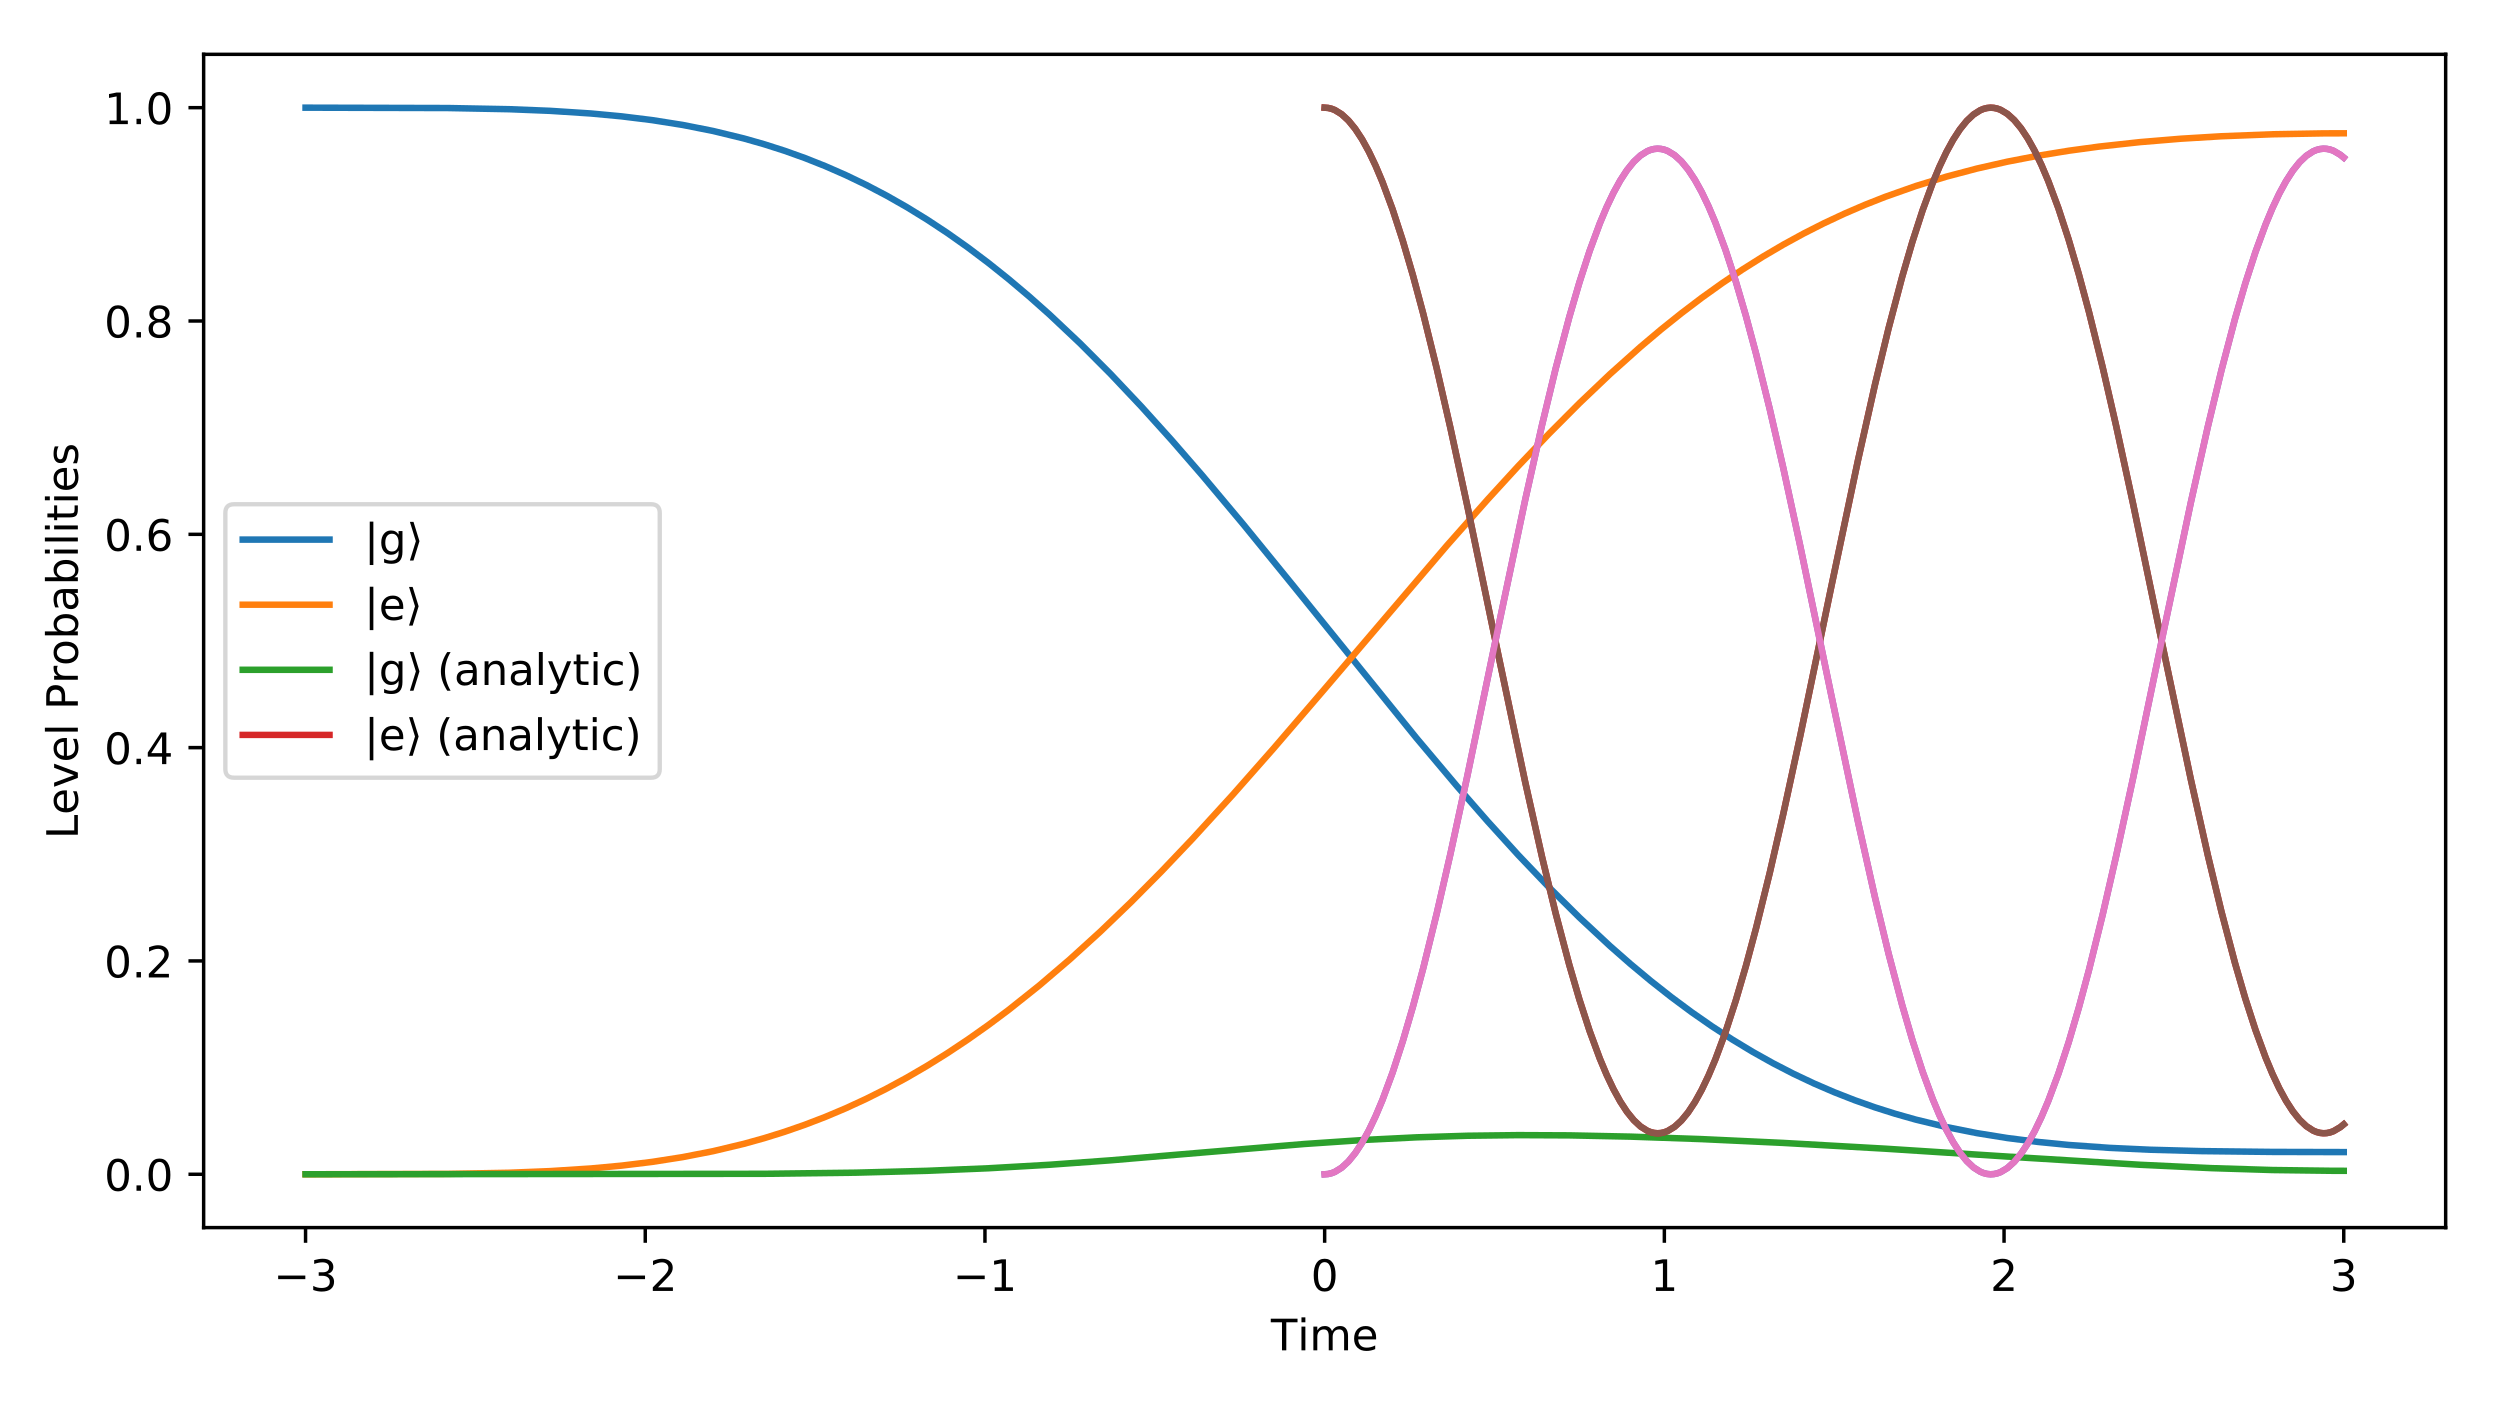 <?xml version="1.0" encoding="utf-8" standalone="no"?>
<!DOCTYPE svg PUBLIC "-//W3C//DTD SVG 1.1//EN"
  "http://www.w3.org/Graphics/SVG/1.1/DTD/svg11.dtd">
<!-- Created with matplotlib (http://matplotlib.org/) -->
<svg height="324pt" version="1.1" viewBox="0 0 576 324" width="576pt" xmlns="http://www.w3.org/2000/svg" xmlns:xlink="http://www.w3.org/1999/xlink">
 <defs>
  <style type="text/css">
*{stroke-linecap:butt;stroke-linejoin:round;}
  </style>
 </defs>
 <g id="figure_1">
  <g id="patch_1">
   <path d="M 0 324 
L 576 324 
L 576 0 
L 0 0 
z
" style="fill:#ffffff;"/>
  </g>
  <g id="axes_1">
   <g id="patch_2">
    <path d="M 46.92 282.84 
L 563.48 282.84 
L 563.48 12.52 
L 46.92 12.52 
z
" style="fill:#ffffff;"/>
   </g>
   <g id="matplotlib.axis_1">
    <g id="xtick_1">
     <g id="line2d_1">
      <defs>
       <path d="M 0 0 
L 0 3.5 
" id="m3a5b442417" style="stroke:#000000;stroke-width:0.8;"/>
      </defs>
      <g>
       <use style="stroke:#000000;stroke-width:0.8;" x="70.4" xlink:href="#m3a5b442417" y="282.84"/>
      </g>
     </g>
     <g id="text_1">
      <!-- −3 -->
      <defs>
       <path d="M 10.594 35.5 
L 73.188 35.5 
L 73.188 27.203 
L 10.594 27.203 
z
" id="DejaVuSans-2212"/>
       <path d="M 40.578 39.312 
Q 47.656 37.797 51.625 33 
Q 55.609 28.219 55.609 21.188 
Q 55.609 10.406 48.188 4.484 
Q 40.766 -1.422 27.094 -1.422 
Q 22.516 -1.422 17.656 -0.516 
Q 12.797 0.391 7.625 2.203 
L 7.625 11.719 
Q 11.719 9.328 16.594 8.109 
Q 21.484 6.891 26.812 6.891 
Q 36.078 6.891 40.938 10.547 
Q 45.797 14.203 45.797 21.188 
Q 45.797 27.641 41.281 31.266 
Q 36.766 34.906 28.719 34.906 
L 20.219 34.906 
L 20.219 43.016 
L 29.109 43.016 
Q 36.375 43.016 40.234 45.922 
Q 44.094 48.828 44.094 54.297 
Q 44.094 59.906 40.109 62.906 
Q 36.141 65.922 28.719 65.922 
Q 24.656 65.922 20.016 65.031 
Q 15.375 64.156 9.812 62.312 
L 9.812 71.094 
Q 15.438 72.656 20.344 73.438 
Q 25.25 74.219 29.594 74.219 
Q 40.828 74.219 47.359 69.109 
Q 53.906 64.016 53.906 55.328 
Q 53.906 49.266 50.438 45.094 
Q 46.969 40.922 40.578 39.312 
z
" id="DejaVuSans-33"/>
      </defs>
      <g transform="translate(63.029 297.438)scale(0.1 -0.1)">
       <use xlink:href="#DejaVuSans-2212"/>
       <use x="83.789" xlink:href="#DejaVuSans-33"/>
      </g>
     </g>
    </g>
    <g id="xtick_2">
     <g id="line2d_2">
      <g>
       <use style="stroke:#000000;stroke-width:0.8;" x="148.667" xlink:href="#m3a5b442417" y="282.84"/>
      </g>
     </g>
     <g id="text_2">
      <!-- −2 -->
      <defs>
       <path d="M 19.188 8.297 
L 53.609 8.297 
L 53.609 0 
L 7.328 0 
L 7.328 8.297 
Q 12.938 14.109 22.625 23.891 
Q 32.328 33.688 34.812 36.531 
Q 39.547 41.844 41.422 45.531 
Q 43.312 49.219 43.312 52.781 
Q 43.312 58.594 39.234 62.25 
Q 35.156 65.922 28.609 65.922 
Q 23.969 65.922 18.812 64.312 
Q 13.672 62.703 7.812 59.422 
L 7.812 69.391 
Q 13.766 71.781 18.938 73 
Q 24.125 74.219 28.422 74.219 
Q 39.75 74.219 46.484 68.547 
Q 53.219 62.891 53.219 53.422 
Q 53.219 48.922 51.531 44.891 
Q 49.859 40.875 45.406 35.406 
Q 44.188 33.984 37.641 27.219 
Q 31.109 20.453 19.188 8.297 
z
" id="DejaVuSans-32"/>
      </defs>
      <g transform="translate(141.296 297.438)scale(0.1 -0.1)">
       <use xlink:href="#DejaVuSans-2212"/>
       <use x="83.789" xlink:href="#DejaVuSans-32"/>
      </g>
     </g>
    </g>
    <g id="xtick_3">
     <g id="line2d_3">
      <g>
       <use style="stroke:#000000;stroke-width:0.8;" x="226.933" xlink:href="#m3a5b442417" y="282.84"/>
      </g>
     </g>
     <g id="text_3">
      <!-- −1 -->
      <defs>
       <path d="M 12.406 8.297 
L 28.516 8.297 
L 28.516 63.922 
L 10.984 60.406 
L 10.984 69.391 
L 28.422 72.906 
L 38.281 72.906 
L 38.281 8.297 
L 54.391 8.297 
L 54.391 0 
L 12.406 0 
z
" id="DejaVuSans-31"/>
      </defs>
      <g transform="translate(219.562 297.438)scale(0.1 -0.1)">
       <use xlink:href="#DejaVuSans-2212"/>
       <use x="83.789" xlink:href="#DejaVuSans-31"/>
      </g>
     </g>
    </g>
    <g id="xtick_4">
     <g id="line2d_4">
      <g>
       <use style="stroke:#000000;stroke-width:0.8;" x="305.2" xlink:href="#m3a5b442417" y="282.84"/>
      </g>
     </g>
     <g id="text_4">
      <!-- 0 -->
      <defs>
       <path d="M 31.781 66.406 
Q 24.172 66.406 20.328 58.906 
Q 16.5 51.422 16.5 36.375 
Q 16.5 21.391 20.328 13.891 
Q 24.172 6.391 31.781 6.391 
Q 39.453 6.391 43.281 13.891 
Q 47.125 21.391 47.125 36.375 
Q 47.125 51.422 43.281 58.906 
Q 39.453 66.406 31.781 66.406 
z
M 31.781 74.219 
Q 44.047 74.219 50.516 64.516 
Q 56.984 54.828 56.984 36.375 
Q 56.984 17.969 50.516 8.266 
Q 44.047 -1.422 31.781 -1.422 
Q 19.531 -1.422 13.062 8.266 
Q 6.594 17.969 6.594 36.375 
Q 6.594 54.828 13.062 64.516 
Q 19.531 74.219 31.781 74.219 
z
" id="DejaVuSans-30"/>
      </defs>
      <g transform="translate(302.019 297.438)scale(0.1 -0.1)">
       <use xlink:href="#DejaVuSans-30"/>
      </g>
     </g>
    </g>
    <g id="xtick_5">
     <g id="line2d_5">
      <g>
       <use style="stroke:#000000;stroke-width:0.8;" x="383.467" xlink:href="#m3a5b442417" y="282.84"/>
      </g>
     </g>
     <g id="text_5">
      <!-- 1 -->
      <g transform="translate(380.285 297.438)scale(0.1 -0.1)">
       <use xlink:href="#DejaVuSans-31"/>
      </g>
     </g>
    </g>
    <g id="xtick_6">
     <g id="line2d_6">
      <g>
       <use style="stroke:#000000;stroke-width:0.8;" x="461.733" xlink:href="#m3a5b442417" y="282.84"/>
      </g>
     </g>
     <g id="text_6">
      <!-- 2 -->
      <g transform="translate(458.552 297.438)scale(0.1 -0.1)">
       <use xlink:href="#DejaVuSans-32"/>
      </g>
     </g>
    </g>
    <g id="xtick_7">
     <g id="line2d_7">
      <g>
       <use style="stroke:#000000;stroke-width:0.8;" x="540" xlink:href="#m3a5b442417" y="282.84"/>
      </g>
     </g>
     <g id="text_7">
      <!-- 3 -->
      <g transform="translate(536.819 297.438)scale(0.1 -0.1)">
       <use xlink:href="#DejaVuSans-33"/>
      </g>
     </g>
    </g>
    <g id="text_8">
     <!-- Time -->
     <defs>
      <path d="M -0.297 72.906 
L 61.375 72.906 
L 61.375 64.594 
L 35.5 64.594 
L 35.5 0 
L 25.594 0 
L 25.594 64.594 
L -0.297 64.594 
z
" id="DejaVuSans-54"/>
      <path d="M 9.422 54.688 
L 18.406 54.688 
L 18.406 0 
L 9.422 0 
z
M 9.422 75.984 
L 18.406 75.984 
L 18.406 64.594 
L 9.422 64.594 
z
" id="DejaVuSans-69"/>
      <path d="M 52 44.188 
Q 55.375 50.25 60.062 53.125 
Q 64.75 56 71.094 56 
Q 79.641 56 84.281 50.016 
Q 88.922 44.047 88.922 33.016 
L 88.922 0 
L 79.891 0 
L 79.891 32.719 
Q 79.891 40.578 77.094 44.375 
Q 74.312 48.188 68.609 48.188 
Q 61.625 48.188 57.562 43.547 
Q 53.516 38.922 53.516 30.906 
L 53.516 0 
L 44.484 0 
L 44.484 32.719 
Q 44.484 40.625 41.703 44.406 
Q 38.922 48.188 33.109 48.188 
Q 26.219 48.188 22.156 43.531 
Q 18.109 38.875 18.109 30.906 
L 18.109 0 
L 9.078 0 
L 9.078 54.688 
L 18.109 54.688 
L 18.109 46.188 
Q 21.188 51.219 25.484 53.609 
Q 29.781 56 35.688 56 
Q 41.656 56 45.828 52.969 
Q 50 49.953 52 44.188 
z
" id="DejaVuSans-6d"/>
      <path d="M 56.203 29.594 
L 56.203 25.203 
L 14.891 25.203 
Q 15.484 15.922 20.484 11.062 
Q 25.484 6.203 34.422 6.203 
Q 39.594 6.203 44.453 7.469 
Q 49.312 8.734 54.109 11.281 
L 54.109 2.781 
Q 49.266 0.734 44.188 -0.344 
Q 39.109 -1.422 33.891 -1.422 
Q 20.797 -1.422 13.156 6.188 
Q 5.516 13.812 5.516 26.812 
Q 5.516 40.234 12.766 48.109 
Q 20.016 56 32.328 56 
Q 43.359 56 49.781 48.891 
Q 56.203 41.797 56.203 29.594 
z
M 47.219 32.234 
Q 47.125 39.594 43.094 43.984 
Q 39.062 48.391 32.422 48.391 
Q 24.906 48.391 20.391 44.141 
Q 15.875 39.891 15.188 32.172 
z
" id="DejaVuSans-65"/>
     </defs>
     <g transform="translate(292.812 311.117)scale(0.1 -0.1)">
      <use xlink:href="#DejaVuSans-54"/>
      <use x="61.037" xlink:href="#DejaVuSans-69"/>
      <use x="88.82" xlink:href="#DejaVuSans-6d"/>
      <use x="186.232" xlink:href="#DejaVuSans-65"/>
     </g>
    </g>
   </g>
   <g id="matplotlib.axis_2">
    <g id="ytick_1">
     <g id="line2d_8">
      <defs>
       <path d="M 0 0 
L -3.5 0 
" id="m31ebe517b1" style="stroke:#000000;stroke-width:0.8;"/>
      </defs>
      <g>
       <use style="stroke:#000000;stroke-width:0.8;" x="46.92" xlink:href="#m31ebe517b1" y="270.553"/>
      </g>
     </g>
     <g id="text_9">
      <!-- 0.0 -->
      <defs>
       <path d="M 10.688 12.406 
L 21 12.406 
L 21 0 
L 10.688 0 
z
" id="DejaVuSans-2e"/>
      </defs>
      <g transform="translate(24.017 274.352)scale(0.1 -0.1)">
       <use xlink:href="#DejaVuSans-30"/>
       <use x="63.623" xlink:href="#DejaVuSans-2e"/>
       <use x="95.41" xlink:href="#DejaVuSans-30"/>
      </g>
     </g>
    </g>
    <g id="ytick_2">
     <g id="line2d_9">
      <g>
       <use style="stroke:#000000;stroke-width:0.8;" x="46.92" xlink:href="#m31ebe517b1" y="221.404"/>
      </g>
     </g>
     <g id="text_10">
      <!-- 0.2 -->
      <g transform="translate(24.017 225.203)scale(0.1 -0.1)">
       <use xlink:href="#DejaVuSans-30"/>
       <use x="63.623" xlink:href="#DejaVuSans-2e"/>
       <use x="95.41" xlink:href="#DejaVuSans-32"/>
      </g>
     </g>
    </g>
    <g id="ytick_3">
     <g id="line2d_10">
      <g>
       <use style="stroke:#000000;stroke-width:0.8;" x="46.92" xlink:href="#m31ebe517b1" y="172.255"/>
      </g>
     </g>
     <g id="text_11">
      <!-- 0.4 -->
      <defs>
       <path d="M 37.797 64.312 
L 12.891 25.391 
L 37.797 25.391 
z
M 35.203 72.906 
L 47.609 72.906 
L 47.609 25.391 
L 58.016 25.391 
L 58.016 17.188 
L 47.609 17.188 
L 47.609 0 
L 37.797 0 
L 37.797 17.188 
L 4.891 17.188 
L 4.891 26.703 
z
" id="DejaVuSans-34"/>
      </defs>
      <g transform="translate(24.017 176.054)scale(0.1 -0.1)">
       <use xlink:href="#DejaVuSans-30"/>
       <use x="63.623" xlink:href="#DejaVuSans-2e"/>
       <use x="95.41" xlink:href="#DejaVuSans-34"/>
      </g>
     </g>
    </g>
    <g id="ytick_4">
     <g id="line2d_11">
      <g>
       <use style="stroke:#000000;stroke-width:0.8;" x="46.92" xlink:href="#m31ebe517b1" y="123.105"/>
      </g>
     </g>
     <g id="text_12">
      <!-- 0.6 -->
      <defs>
       <path d="M 33.016 40.375 
Q 26.375 40.375 22.484 35.828 
Q 18.609 31.297 18.609 23.391 
Q 18.609 15.531 22.484 10.953 
Q 26.375 6.391 33.016 6.391 
Q 39.656 6.391 43.531 10.953 
Q 47.406 15.531 47.406 23.391 
Q 47.406 31.297 43.531 35.828 
Q 39.656 40.375 33.016 40.375 
z
M 52.594 71.297 
L 52.594 62.312 
Q 48.875 64.062 45.094 64.984 
Q 41.312 65.922 37.594 65.922 
Q 27.828 65.922 22.672 59.328 
Q 17.531 52.734 16.797 39.406 
Q 19.672 43.656 24.016 45.922 
Q 28.375 48.188 33.594 48.188 
Q 44.578 48.188 50.953 41.516 
Q 57.328 34.859 57.328 23.391 
Q 57.328 12.156 50.688 5.359 
Q 44.047 -1.422 33.016 -1.422 
Q 20.359 -1.422 13.672 8.266 
Q 6.984 17.969 6.984 36.375 
Q 6.984 53.656 15.188 63.938 
Q 23.391 74.219 37.203 74.219 
Q 40.922 74.219 44.703 73.484 
Q 48.484 72.75 52.594 71.297 
z
" id="DejaVuSans-36"/>
      </defs>
      <g transform="translate(24.017 126.905)scale(0.1 -0.1)">
       <use xlink:href="#DejaVuSans-30"/>
       <use x="63.623" xlink:href="#DejaVuSans-2e"/>
       <use x="95.41" xlink:href="#DejaVuSans-36"/>
      </g>
     </g>
    </g>
    <g id="ytick_5">
     <g id="line2d_12">
      <g>
       <use style="stroke:#000000;stroke-width:0.8;" x="46.92" xlink:href="#m31ebe517b1" y="73.956"/>
      </g>
     </g>
     <g id="text_13">
      <!-- 0.8 -->
      <defs>
       <path d="M 31.781 34.625 
Q 24.75 34.625 20.719 30.859 
Q 16.703 27.094 16.703 20.516 
Q 16.703 13.922 20.719 10.156 
Q 24.75 6.391 31.781 6.391 
Q 38.812 6.391 42.859 10.172 
Q 46.922 13.969 46.922 20.516 
Q 46.922 27.094 42.891 30.859 
Q 38.875 34.625 31.781 34.625 
z
M 21.922 38.812 
Q 15.578 40.375 12.031 44.719 
Q 8.5 49.078 8.5 55.328 
Q 8.5 64.062 14.719 69.141 
Q 20.953 74.219 31.781 74.219 
Q 42.672 74.219 48.875 69.141 
Q 55.078 64.062 55.078 55.328 
Q 55.078 49.078 51.531 44.719 
Q 48 40.375 41.703 38.812 
Q 48.828 37.156 52.797 32.312 
Q 56.781 27.484 56.781 20.516 
Q 56.781 9.906 50.312 4.234 
Q 43.844 -1.422 31.781 -1.422 
Q 19.734 -1.422 13.25 4.234 
Q 6.781 9.906 6.781 20.516 
Q 6.781 27.484 10.781 32.312 
Q 14.797 37.156 21.922 38.812 
z
M 18.312 54.391 
Q 18.312 48.734 21.844 45.562 
Q 25.391 42.391 31.781 42.391 
Q 38.141 42.391 41.719 45.562 
Q 45.312 48.734 45.312 54.391 
Q 45.312 60.062 41.719 63.234 
Q 38.141 66.406 31.781 66.406 
Q 25.391 66.406 21.844 63.234 
Q 18.312 60.062 18.312 54.391 
z
" id="DejaVuSans-38"/>
      </defs>
      <g transform="translate(24.017 77.756)scale(0.1 -0.1)">
       <use xlink:href="#DejaVuSans-30"/>
       <use x="63.623" xlink:href="#DejaVuSans-2e"/>
       <use x="95.41" xlink:href="#DejaVuSans-38"/>
      </g>
     </g>
    </g>
    <g id="ytick_6">
     <g id="line2d_13">
      <g>
       <use style="stroke:#000000;stroke-width:0.8;" x="46.92" xlink:href="#m31ebe517b1" y="24.807"/>
      </g>
     </g>
     <g id="text_14">
      <!-- 1.0 -->
      <g transform="translate(24.017 28.606)scale(0.1 -0.1)">
       <use xlink:href="#DejaVuSans-31"/>
       <use x="63.623" xlink:href="#DejaVuSans-2e"/>
       <use x="95.41" xlink:href="#DejaVuSans-30"/>
      </g>
     </g>
    </g>
    <g id="text_15">
     <!-- Level Probabilities -->
     <defs>
      <path d="M 9.812 72.906 
L 19.672 72.906 
L 19.672 8.297 
L 55.172 8.297 
L 55.172 0 
L 9.812 0 
z
" id="DejaVuSans-4c"/>
      <path d="M 2.984 54.688 
L 12.5 54.688 
L 29.594 8.797 
L 46.688 54.688 
L 56.203 54.688 
L 35.688 0 
L 23.484 0 
z
" id="DejaVuSans-76"/>
      <path d="M 9.422 75.984 
L 18.406 75.984 
L 18.406 0 
L 9.422 0 
z
" id="DejaVuSans-6c"/>
      <path id="DejaVuSans-20"/>
      <path d="M 19.672 64.797 
L 19.672 37.406 
L 32.078 37.406 
Q 38.969 37.406 42.719 40.969 
Q 46.484 44.531 46.484 51.125 
Q 46.484 57.672 42.719 61.234 
Q 38.969 64.797 32.078 64.797 
z
M 9.812 72.906 
L 32.078 72.906 
Q 44.344 72.906 50.609 67.359 
Q 56.891 61.812 56.891 51.125 
Q 56.891 40.328 50.609 34.812 
Q 44.344 29.297 32.078 29.297 
L 19.672 29.297 
L 19.672 0 
L 9.812 0 
z
" id="DejaVuSans-50"/>
      <path d="M 41.109 46.297 
Q 39.594 47.172 37.812 47.578 
Q 36.031 48 33.891 48 
Q 26.266 48 22.188 43.047 
Q 18.109 38.094 18.109 28.812 
L 18.109 0 
L 9.078 0 
L 9.078 54.688 
L 18.109 54.688 
L 18.109 46.188 
Q 20.953 51.172 25.484 53.578 
Q 30.031 56 36.531 56 
Q 37.453 56 38.578 55.875 
Q 39.703 55.766 41.062 55.516 
z
" id="DejaVuSans-72"/>
      <path d="M 30.609 48.391 
Q 23.391 48.391 19.188 42.75 
Q 14.984 37.109 14.984 27.297 
Q 14.984 17.484 19.156 11.844 
Q 23.344 6.203 30.609 6.203 
Q 37.797 6.203 41.984 11.859 
Q 46.188 17.531 46.188 27.297 
Q 46.188 37.016 41.984 42.703 
Q 37.797 48.391 30.609 48.391 
z
M 30.609 56 
Q 42.328 56 49.016 48.375 
Q 55.719 40.766 55.719 27.297 
Q 55.719 13.875 49.016 6.219 
Q 42.328 -1.422 30.609 -1.422 
Q 18.844 -1.422 12.172 6.219 
Q 5.516 13.875 5.516 27.297 
Q 5.516 40.766 12.172 48.375 
Q 18.844 56 30.609 56 
z
" id="DejaVuSans-6f"/>
      <path d="M 48.688 27.297 
Q 48.688 37.203 44.609 42.844 
Q 40.531 48.484 33.406 48.484 
Q 26.266 48.484 22.188 42.844 
Q 18.109 37.203 18.109 27.297 
Q 18.109 17.391 22.188 11.75 
Q 26.266 6.109 33.406 6.109 
Q 40.531 6.109 44.609 11.75 
Q 48.688 17.391 48.688 27.297 
z
M 18.109 46.391 
Q 20.953 51.266 25.266 53.625 
Q 29.594 56 35.594 56 
Q 45.562 56 51.781 48.094 
Q 58.016 40.188 58.016 27.297 
Q 58.016 14.406 51.781 6.484 
Q 45.562 -1.422 35.594 -1.422 
Q 29.594 -1.422 25.266 0.953 
Q 20.953 3.328 18.109 8.203 
L 18.109 0 
L 9.078 0 
L 9.078 75.984 
L 18.109 75.984 
z
" id="DejaVuSans-62"/>
      <path d="M 34.281 27.484 
Q 23.391 27.484 19.188 25 
Q 14.984 22.516 14.984 16.5 
Q 14.984 11.719 18.141 8.906 
Q 21.297 6.109 26.703 6.109 
Q 34.188 6.109 38.703 11.406 
Q 43.219 16.703 43.219 25.484 
L 43.219 27.484 
z
M 52.203 31.203 
L 52.203 0 
L 43.219 0 
L 43.219 8.297 
Q 40.141 3.328 35.547 0.953 
Q 30.953 -1.422 24.312 -1.422 
Q 15.922 -1.422 10.953 3.297 
Q 6 8.016 6 15.922 
Q 6 25.141 12.172 29.828 
Q 18.359 34.516 30.609 34.516 
L 43.219 34.516 
L 43.219 35.406 
Q 43.219 41.609 39.141 45 
Q 35.062 48.391 27.688 48.391 
Q 23 48.391 18.547 47.266 
Q 14.109 46.141 10.016 43.891 
L 10.016 52.203 
Q 14.938 54.109 19.578 55.047 
Q 24.219 56 28.609 56 
Q 40.484 56 46.344 49.844 
Q 52.203 43.703 52.203 31.203 
z
" id="DejaVuSans-61"/>
      <path d="M 18.312 70.219 
L 18.312 54.688 
L 36.812 54.688 
L 36.812 47.703 
L 18.312 47.703 
L 18.312 18.016 
Q 18.312 11.328 20.141 9.422 
Q 21.969 7.516 27.594 7.516 
L 36.812 7.516 
L 36.812 0 
L 27.594 0 
Q 17.188 0 13.234 3.875 
Q 9.281 7.766 9.281 18.016 
L 9.281 47.703 
L 2.688 47.703 
L 2.688 54.688 
L 9.281 54.688 
L 9.281 70.219 
z
" id="DejaVuSans-74"/>
      <path d="M 44.281 53.078 
L 44.281 44.578 
Q 40.484 46.531 36.375 47.5 
Q 32.281 48.484 27.875 48.484 
Q 21.188 48.484 17.844 46.438 
Q 14.5 44.391 14.5 40.281 
Q 14.5 37.156 16.891 35.375 
Q 19.281 33.594 26.516 31.984 
L 29.594 31.297 
Q 39.156 29.25 43.188 25.516 
Q 47.219 21.781 47.219 15.094 
Q 47.219 7.469 41.188 3.016 
Q 35.156 -1.422 24.609 -1.422 
Q 20.219 -1.422 15.453 -0.562 
Q 10.688 0.297 5.422 2 
L 5.422 11.281 
Q 10.406 8.688 15.234 7.391 
Q 20.062 6.109 24.812 6.109 
Q 31.156 6.109 34.562 8.281 
Q 37.984 10.453 37.984 14.406 
Q 37.984 18.062 35.516 20.016 
Q 33.062 21.969 24.703 23.781 
L 21.578 24.516 
Q 13.234 26.266 9.516 29.906 
Q 5.812 33.547 5.812 39.891 
Q 5.812 47.609 11.281 51.797 
Q 16.75 56 26.812 56 
Q 31.781 56 36.172 55.266 
Q 40.578 54.547 44.281 53.078 
z
" id="DejaVuSans-73"/>
     </defs>
     <g transform="translate(17.937 193.293)rotate(-90)scale(0.1 -0.1)">
      <use xlink:href="#DejaVuSans-4c"/>
      <use x="55.697" xlink:href="#DejaVuSans-65"/>
      <use x="117.221" xlink:href="#DejaVuSans-76"/>
      <use x="176.4" xlink:href="#DejaVuSans-65"/>
      <use x="237.924" xlink:href="#DejaVuSans-6c"/>
      <use x="265.707" xlink:href="#DejaVuSans-20"/>
      <use x="297.494" xlink:href="#DejaVuSans-50"/>
      <use x="357.781" xlink:href="#DejaVuSans-72"/>
      <use x="398.863" xlink:href="#DejaVuSans-6f"/>
      <use x="460.045" xlink:href="#DejaVuSans-62"/>
      <use x="523.521" xlink:href="#DejaVuSans-61"/>
      <use x="584.801" xlink:href="#DejaVuSans-62"/>
      <use x="648.277" xlink:href="#DejaVuSans-69"/>
      <use x="676.061" xlink:href="#DejaVuSans-6c"/>
      <use x="703.844" xlink:href="#DejaVuSans-69"/>
      <use x="731.627" xlink:href="#DejaVuSans-74"/>
      <use x="770.836" xlink:href="#DejaVuSans-69"/>
      <use x="798.619" xlink:href="#DejaVuSans-65"/>
      <use x="860.143" xlink:href="#DejaVuSans-73"/>
     </g>
    </g>
   </g>
   <g id="line2d_14">
    <path clip-path="url(#pbc41d4a602)" d="M 70.4 24.807 
L 103.272 24.893 
L 117.36 25.162 
L 126.752 25.537 
L 136.144 26.147 
L 143.188 26.805 
L 150.232 27.673 
L 157.276 28.786 
L 164.32 30.182 
L 171.364 31.895 
L 176.06 33.232 
L 180.756 34.735 
L 185.452 36.414 
L 190.148 38.278 
L 194.844 40.335 
L 199.54 42.591 
L 204.236 45.052 
L 208.932 47.724 
L 213.628 50.611 
L 218.324 53.714 
L 223.02 57.035 
L 227.716 60.574 
L 232.412 64.328 
L 237.108 68.295 
L 241.804 72.47 
L 248.848 79.109 
L 255.892 86.174 
L 262.936 93.632 
L 269.98 101.442 
L 277.024 109.557 
L 286.416 120.759 
L 298.156 135.181 
L 326.332 170.025 
L 335.724 181.181 
L 342.768 189.251 
L 349.812 197.007 
L 356.856 204.403 
L 363.9 211.399 
L 370.944 217.962 
L 375.64 222.085 
L 380.336 225.999 
L 385.032 229.699 
L 389.728 233.185 
L 394.424 236.454 
L 399.12 239.507 
L 403.816 242.345 
L 408.512 244.973 
L 413.208 247.395 
L 417.904 249.615 
L 422.6 251.64 
L 427.296 253.479 
L 431.992 255.138 
L 436.688 256.627 
L 441.384 257.954 
L 448.428 259.666 
L 455.472 261.071 
L 462.516 262.204 
L 469.56 263.102 
L 476.604 263.797 
L 485.996 264.464 
L 495.388 264.901 
L 507.128 265.216 
L 523.564 265.402 
L 540 265.443 
L 540 265.443 
" style="fill:none;stroke:#1f77b4;stroke-linecap:square;stroke-width:1.5;"/>
   </g>
   <g id="line2d_15">
    <path clip-path="url(#pbc41d4a602)" d="M 70.4 270.553 
L 103.272 270.467 
L 117.36 270.199 
L 126.752 269.824 
L 136.144 269.216 
L 143.188 268.562 
L 150.232 267.701 
L 157.276 266.6 
L 164.32 265.225 
L 171.364 263.543 
L 176.06 262.236 
L 180.756 260.771 
L 185.452 259.14 
L 190.148 257.336 
L 194.844 255.354 
L 199.54 253.187 
L 204.236 250.833 
L 208.932 248.287 
L 213.628 245.549 
L 218.324 242.616 
L 223.02 239.49 
L 227.716 236.171 
L 232.412 232.661 
L 239.456 227.047 
L 246.5 221.026 
L 253.544 214.619 
L 260.588 207.85 
L 267.632 200.746 
L 274.676 193.34 
L 284.068 183.06 
L 293.46 172.407 
L 305.2 158.732 
L 333.376 125.685 
L 342.768 115.067 
L 349.812 107.373 
L 356.856 99.966 
L 363.9 92.893 
L 370.944 86.192 
L 377.988 79.898 
L 382.684 75.939 
L 387.38 72.177 
L 392.076 68.614 
L 396.772 65.254 
L 401.468 62.095 
L 406.164 59.136 
L 410.86 56.375 
L 415.556 53.808 
L 420.252 51.429 
L 424.948 49.232 
L 429.644 47.209 
L 434.34 45.354 
L 441.384 42.865 
L 448.428 40.703 
L 455.472 38.839 
L 462.516 37.241 
L 469.56 35.881 
L 476.604 34.733 
L 483.648 33.772 
L 493.04 32.743 
L 502.432 31.962 
L 511.824 31.392 
L 523.564 30.937 
L 535.304 30.73 
L 540 30.712 
L 540 30.712 
" style="fill:none;stroke:#ff7f0e;stroke-linecap:square;stroke-width:1.5;"/>
   </g>
   <g id="line2d_16">
    <path clip-path="url(#pbc41d4a602)" d="M 70.4 270.553 
L 176.06 270.445 
L 197.192 270.182 
L 213.628 269.753 
L 227.716 269.168 
L 241.804 268.359 
L 255.892 267.337 
L 277.024 265.545 
L 300.504 263.578 
L 314.592 262.625 
L 326.332 262.043 
L 338.072 261.678 
L 349.812 261.533 
L 361.552 261.589 
L 375.64 261.879 
L 392.076 262.452 
L 410.86 263.328 
L 434.34 264.656 
L 467.212 266.776 
L 493.04 268.36 
L 509.476 269.139 
L 523.564 269.574 
L 537.652 269.754 
L 540 269.757 
L 540 269.757 
" style="fill:none;stroke:#2ca02c;stroke-linecap:square;stroke-width:1.5;"/>
   </g>
   <g id="line2d_17">
    <path clip-path="url(#pbc41d4a602)" d="M 305.2 24.807 
L 305.983 24.868 
L 306.765 25.05 
L 307.548 25.353 
L 309.113 26.32 
L 310.679 27.766 
L 312.244 29.685 
L 313.809 32.069 
L 315.375 34.907 
L 316.94 38.19 
L 318.505 41.902 
L 320.853 48.243 
L 323.201 55.458 
L 325.549 63.481 
L 327.897 72.237 
L 331.028 84.913 
L 334.159 98.541 
L 338.072 116.572 
L 345.116 150.41 
L 351.377 180.058 
L 355.291 197.474 
L 358.421 210.423 
L 361.552 222.265 
L 363.9 230.302 
L 366.248 237.534 
L 368.596 243.892 
L 370.161 247.617 
L 371.727 250.912 
L 373.292 253.764 
L 374.857 256.161 
L 376.423 258.093 
L 377.988 259.553 
L 379.553 260.534 
L 380.336 260.844 
L 381.119 261.033 
L 381.901 261.101 
L 382.684 261.047 
L 383.467 260.872 
L 384.249 260.577 
L 385.815 259.623 
L 387.38 258.191 
L 388.945 256.286 
L 390.511 253.915 
L 392.076 251.09 
L 393.641 247.82 
L 395.207 244.12 
L 397.555 237.797 
L 399.903 230.598 
L 402.251 222.59 
L 404.599 213.847 
L 407.729 201.187 
L 410.86 187.571 
L 414.773 169.55 
L 421.817 135.718 
L 428.079 106.059 
L 431.992 88.629 
L 435.123 75.666 
L 438.253 63.807 
L 440.601 55.754 
L 442.949 48.506 
L 445.297 42.13 
L 446.863 38.394 
L 448.428 35.086 
L 449.993 32.221 
L 451.559 29.811 
L 453.124 27.865 
L 454.689 26.391 
L 456.255 25.396 
L 457.037 25.079 
L 457.82 24.883 
L 458.603 24.808 
L 459.385 24.855 
L 460.168 25.022 
L 460.951 25.311 
L 462.516 26.251 
L 464.081 27.669 
L 465.647 29.561 
L 467.212 31.918 
L 468.777 34.73 
L 470.343 37.987 
L 471.908 41.675 
L 474.256 47.981 
L 476.604 55.163 
L 478.952 63.156 
L 481.3 71.885 
L 484.431 84.53 
L 487.561 98.134 
L 491.475 116.144 
L 498.519 149.971 
L 504.78 179.64 
L 508.693 197.084 
L 511.824 210.061 
L 514.955 221.938 
L 517.303 230.006 
L 519.651 237.27 
L 521.999 243.663 
L 523.564 247.412 
L 525.129 250.732 
L 526.695 253.61 
L 528.26 256.034 
L 529.825 257.994 
L 531.391 259.481 
L 532.956 260.491 
L 533.739 260.814 
L 534.521 261.017 
L 535.304 261.099 
L 536.087 261.06 
L 536.869 260.899 
L 537.652 260.617 
L 539.217 259.692 
L 540 259.049 
L 540 259.049 
" style="fill:none;stroke:#d62728;stroke-linecap:square;stroke-width:1.5;"/>
   </g>
   <g id="line2d_18">
    <path clip-path="url(#pbc41d4a602)" d="M 305.2 270.553 
L 305.983 270.492 
L 306.765 270.31 
L 307.548 270.007 
L 309.113 269.04 
L 310.679 267.594 
L 312.244 265.675 
L 313.809 263.291 
L 315.375 260.453 
L 316.94 257.17 
L 318.505 253.458 
L 320.853 247.117 
L 323.201 239.902 
L 325.549 231.879 
L 327.897 223.123 
L 331.028 210.447 
L 334.159 196.819 
L 338.072 178.788 
L 345.116 144.95 
L 351.377 115.302 
L 355.291 97.886 
L 358.421 84.937 
L 361.552 73.095 
L 363.9 65.058 
L 366.248 57.826 
L 368.596 51.468 
L 370.161 47.743 
L 371.727 44.448 
L 373.292 41.596 
L 374.857 39.199 
L 376.423 37.267 
L 377.988 35.807 
L 379.553 34.826 
L 380.336 34.516 
L 381.119 34.327 
L 381.901 34.259 
L 382.684 34.313 
L 383.467 34.488 
L 384.249 34.783 
L 385.815 35.737 
L 387.38 37.169 
L 388.945 39.074 
L 390.511 41.445 
L 392.076 44.27 
L 393.641 47.54 
L 395.207 51.24 
L 397.555 57.563 
L 399.903 64.762 
L 402.251 72.77 
L 404.599 81.513 
L 407.729 94.173 
L 410.86 107.789 
L 414.773 125.81 
L 421.817 159.642 
L 428.079 189.301 
L 431.992 206.731 
L 435.123 219.694 
L 438.253 231.553 
L 440.601 239.606 
L 442.949 246.854 
L 445.297 253.23 
L 446.863 256.966 
L 448.428 260.274 
L 449.993 263.139 
L 451.559 265.549 
L 453.124 267.495 
L 454.689 268.969 
L 456.255 269.964 
L 457.037 270.281 
L 457.82 270.477 
L 458.603 270.552 
L 459.385 270.505 
L 460.168 270.338 
L 460.951 270.049 
L 462.516 269.109 
L 464.081 267.691 
L 465.647 265.799 
L 467.212 263.442 
L 468.777 260.63 
L 470.343 257.373 
L 471.908 253.685 
L 474.256 247.379 
L 476.604 240.197 
L 478.952 232.204 
L 481.3 223.475 
L 484.431 210.83 
L 487.561 197.226 
L 491.475 179.216 
L 498.519 145.389 
L 504.78 115.72 
L 508.693 98.276 
L 511.824 85.299 
L 514.955 73.422 
L 517.303 65.354 
L 519.651 58.09 
L 521.999 51.697 
L 523.564 47.948 
L 525.129 44.628 
L 526.695 41.75 
L 528.26 39.326 
L 529.825 37.366 
L 531.391 35.879 
L 532.956 34.869 
L 533.739 34.546 
L 534.521 34.343 
L 535.304 34.261 
L 536.087 34.3 
L 536.869 34.461 
L 537.652 34.743 
L 539.217 35.668 
L 540 36.311 
L 540 36.311 
" style="fill:none;stroke:#9467bd;stroke-linecap:square;stroke-width:1.5;"/>
   </g>
   <g id="line2d_19">
    <path clip-path="url(#pbc41d4a602)" d="M 305.2 24.807 
L 305.983 24.868 
L 306.765 25.05 
L 307.548 25.353 
L 309.113 26.32 
L 310.679 27.766 
L 312.244 29.685 
L 313.809 32.069 
L 315.375 34.907 
L 316.94 38.19 
L 318.505 41.902 
L 320.853 48.243 
L 323.201 55.458 
L 325.549 63.481 
L 327.897 72.237 
L 331.028 84.913 
L 334.159 98.541 
L 338.072 116.572 
L 345.116 150.41 
L 351.377 180.058 
L 355.291 197.474 
L 358.421 210.423 
L 361.552 222.265 
L 363.9 230.302 
L 366.248 237.534 
L 368.596 243.892 
L 370.161 247.617 
L 371.727 250.912 
L 373.292 253.764 
L 374.857 256.161 
L 376.423 258.093 
L 377.988 259.553 
L 379.553 260.534 
L 380.336 260.844 
L 381.119 261.033 
L 381.901 261.101 
L 382.684 261.047 
L 383.467 260.872 
L 384.249 260.577 
L 385.815 259.623 
L 387.38 258.191 
L 388.945 256.286 
L 390.511 253.915 
L 392.076 251.09 
L 393.641 247.82 
L 395.207 244.12 
L 397.555 237.797 
L 399.903 230.598 
L 402.251 222.59 
L 404.599 213.847 
L 407.729 201.187 
L 410.86 187.571 
L 414.773 169.55 
L 421.817 135.718 
L 428.079 106.059 
L 431.992 88.629 
L 435.123 75.666 
L 438.253 63.807 
L 440.601 55.754 
L 442.949 48.506 
L 445.297 42.13 
L 446.863 38.394 
L 448.428 35.086 
L 449.993 32.221 
L 451.559 29.811 
L 453.124 27.865 
L 454.689 26.391 
L 456.255 25.396 
L 457.037 25.079 
L 457.82 24.883 
L 458.603 24.808 
L 459.385 24.855 
L 460.168 25.022 
L 460.951 25.311 
L 462.516 26.251 
L 464.081 27.669 
L 465.647 29.561 
L 467.212 31.918 
L 468.777 34.73 
L 470.343 37.987 
L 471.908 41.675 
L 474.256 47.981 
L 476.604 55.163 
L 478.952 63.156 
L 481.3 71.885 
L 484.431 84.53 
L 487.561 98.134 
L 491.475 116.144 
L 498.519 149.971 
L 504.78 179.64 
L 508.693 197.084 
L 511.824 210.061 
L 514.955 221.938 
L 517.303 230.006 
L 519.651 237.27 
L 521.999 243.663 
L 523.564 247.412 
L 525.129 250.732 
L 526.695 253.61 
L 528.26 256.034 
L 529.825 257.994 
L 531.391 259.481 
L 532.956 260.491 
L 533.739 260.814 
L 534.521 261.017 
L 535.304 261.099 
L 536.087 261.06 
L 536.869 260.899 
L 537.652 260.617 
L 539.217 259.692 
L 540 259.049 
L 540 259.049 
" style="fill:none;stroke:#8c564b;stroke-linecap:square;stroke-width:1.5;"/>
   </g>
   <g id="line2d_20">
    <path clip-path="url(#pbc41d4a602)" d="M 305.2 270.553 
L 305.983 270.492 
L 306.765 270.31 
L 307.548 270.007 
L 309.113 269.04 
L 310.679 267.594 
L 312.244 265.675 
L 313.809 263.291 
L 315.375 260.453 
L 316.94 257.17 
L 318.505 253.458 
L 320.853 247.117 
L 323.201 239.902 
L 325.549 231.879 
L 327.897 223.123 
L 331.028 210.447 
L 334.159 196.819 
L 338.072 178.788 
L 345.116 144.95 
L 351.377 115.302 
L 355.291 97.886 
L 358.421 84.937 
L 361.552 73.095 
L 363.9 65.058 
L 366.248 57.826 
L 368.596 51.468 
L 370.161 47.743 
L 371.727 44.448 
L 373.292 41.596 
L 374.857 39.199 
L 376.423 37.267 
L 377.988 35.807 
L 379.553 34.826 
L 380.336 34.516 
L 381.119 34.327 
L 381.901 34.259 
L 382.684 34.313 
L 383.467 34.488 
L 384.249 34.783 
L 385.815 35.737 
L 387.38 37.169 
L 388.945 39.074 
L 390.511 41.445 
L 392.076 44.27 
L 393.641 47.54 
L 395.207 51.24 
L 397.555 57.563 
L 399.903 64.762 
L 402.251 72.77 
L 404.599 81.513 
L 407.729 94.173 
L 410.86 107.789 
L 414.773 125.81 
L 421.817 159.642 
L 428.079 189.301 
L 431.992 206.731 
L 435.123 219.694 
L 438.253 231.553 
L 440.601 239.606 
L 442.949 246.854 
L 445.297 253.23 
L 446.863 256.966 
L 448.428 260.274 
L 449.993 263.139 
L 451.559 265.549 
L 453.124 267.495 
L 454.689 268.969 
L 456.255 269.964 
L 457.037 270.281 
L 457.82 270.477 
L 458.603 270.552 
L 459.385 270.505 
L 460.168 270.338 
L 460.951 270.049 
L 462.516 269.109 
L 464.081 267.691 
L 465.647 265.799 
L 467.212 263.442 
L 468.777 260.63 
L 470.343 257.373 
L 471.908 253.685 
L 474.256 247.379 
L 476.604 240.197 
L 478.952 232.204 
L 481.3 223.475 
L 484.431 210.83 
L 487.561 197.226 
L 491.475 179.216 
L 498.519 145.389 
L 504.78 115.72 
L 508.693 98.276 
L 511.824 85.299 
L 514.955 73.422 
L 517.303 65.354 
L 519.651 58.09 
L 521.999 51.697 
L 523.564 47.948 
L 525.129 44.628 
L 526.695 41.75 
L 528.26 39.326 
L 529.825 37.366 
L 531.391 35.879 
L 532.956 34.869 
L 533.739 34.546 
L 534.521 34.343 
L 535.304 34.261 
L 536.087 34.3 
L 536.869 34.461 
L 537.652 34.743 
L 539.217 35.668 
L 540 36.311 
L 540 36.311 
" style="fill:none;stroke:#e377c2;stroke-linecap:square;stroke-width:1.5;"/>
   </g>
   <g id="patch_3">
    <path d="M 46.92 282.84 
L 46.92 12.52 
" style="fill:none;stroke:#000000;stroke-linecap:square;stroke-linejoin:miter;stroke-width:0.8;"/>
   </g>
   <g id="patch_4">
    <path d="M 563.48 282.84 
L 563.48 12.52 
" style="fill:none;stroke:#000000;stroke-linecap:square;stroke-linejoin:miter;stroke-width:0.8;"/>
   </g>
   <g id="patch_5">
    <path d="M 46.92 282.84 
L 563.48 282.84 
" style="fill:none;stroke:#000000;stroke-linecap:square;stroke-linejoin:miter;stroke-width:0.8;"/>
   </g>
   <g id="patch_6">
    <path d="M 46.92 12.52 
L 563.48 12.52 
" style="fill:none;stroke:#000000;stroke-linecap:square;stroke-linejoin:miter;stroke-width:0.8;"/>
   </g>
   <g id="legend_1">
    <g id="patch_7">
     <path d="M 53.92 179.18 
L 150.007 179.18 
Q 152.007 179.18 152.007 177.18 
L 152.007 118.18 
Q 152.007 116.18 150.007 116.18 
L 53.92 116.18 
Q 51.92 116.18 51.92 118.18 
L 51.92 177.18 
Q 51.92 179.18 53.92 179.18 
z
" style="fill:#ffffff;opacity:0.8;stroke:#cccccc;stroke-linejoin:miter;"/>
    </g>
    <g id="line2d_21">
     <path d="M 55.92 124.322 
L 75.92 124.322 
" style="fill:none;stroke:#1f77b4;stroke-linecap:square;stroke-width:1.5;"/>
    </g>
    <g id="line2d_22"/>
    <g id="text_16">
     <!-- |g⟩ -->
     <defs>
      <path d="M 21 76.422 
L 21 -23.578 
L 12.703 -23.578 
L 12.703 76.422 
z
" id="DejaVuSans-7c"/>
      <path d="M 45.406 27.984 
Q 45.406 37.75 41.375 43.109 
Q 37.359 48.484 30.078 48.484 
Q 22.859 48.484 18.828 43.109 
Q 14.797 37.75 14.797 27.984 
Q 14.797 18.266 18.828 12.891 
Q 22.859 7.516 30.078 7.516 
Q 37.359 7.516 41.375 12.891 
Q 45.406 18.266 45.406 27.984 
z
M 54.391 6.781 
Q 54.391 -7.172 48.188 -13.984 
Q 42 -20.797 29.203 -20.797 
Q 24.469 -20.797 20.266 -20.094 
Q 16.062 -19.391 12.109 -17.922 
L 12.109 -9.188 
Q 16.062 -11.328 19.922 -12.344 
Q 23.781 -13.375 27.781 -13.375 
Q 36.625 -13.375 41.016 -8.766 
Q 45.406 -4.156 45.406 5.172 
L 45.406 9.625 
Q 42.625 4.781 38.281 2.391 
Q 33.938 0 27.875 0 
Q 17.828 0 11.672 7.656 
Q 5.516 15.328 5.516 27.984 
Q 5.516 40.672 11.672 48.328 
Q 17.828 56 27.875 56 
Q 33.938 56 38.281 53.609 
Q 42.625 51.219 45.406 46.391 
L 45.406 54.688 
L 54.391 54.688 
z
" id="DejaVuSans-67"/>
      <path d="M 30.078 31.344 
L 16.312 -13.188 
L 8.016 -13.188 
L 21.781 31.344 
L 8.016 75.875 
L 16.312 75.875 
z
" id="DejaVuSans-27e9"/>
     </defs>
     <g transform="translate(83.92 127.822)scale(0.1 -0.1)">
      <use xlink:href="#DejaVuSans-7c"/>
      <use x="33.691" xlink:href="#DejaVuSans-67"/>
      <use x="97.168" xlink:href="#DejaVuSans-27e9"/>
     </g>
    </g>
    <g id="line2d_23">
     <path d="M 55.92 139.322 
L 75.92 139.322 
" style="fill:none;stroke:#ff7f0e;stroke-linecap:square;stroke-width:1.5;"/>
    </g>
    <g id="line2d_24"/>
    <g id="text_17">
     <!-- |e⟩ -->
     <g transform="translate(83.92 142.822)scale(0.1 -0.1)">
      <use xlink:href="#DejaVuSans-7c"/>
      <use x="33.691" xlink:href="#DejaVuSans-65"/>
      <use x="95.215" xlink:href="#DejaVuSans-27e9"/>
     </g>
    </g>
    <g id="line2d_25">
     <path d="M 55.92 154.322 
L 75.92 154.322 
" style="fill:none;stroke:#2ca02c;stroke-linecap:square;stroke-width:1.5;"/>
    </g>
    <g id="line2d_26"/>
    <g id="text_18">
     <!-- |g⟩ (analytic) -->
     <defs>
      <path d="M 31 75.875 
Q 24.469 64.656 21.281 53.656 
Q 18.109 42.672 18.109 31.391 
Q 18.109 20.125 21.312 9.062 
Q 24.516 -2 31 -13.188 
L 23.188 -13.188 
Q 15.875 -1.703 12.234 9.375 
Q 8.594 20.453 8.594 31.391 
Q 8.594 42.281 12.203 53.312 
Q 15.828 64.359 23.188 75.875 
z
" id="DejaVuSans-28"/>
      <path d="M 54.891 33.016 
L 54.891 0 
L 45.906 0 
L 45.906 32.719 
Q 45.906 40.484 42.875 44.328 
Q 39.844 48.188 33.797 48.188 
Q 26.516 48.188 22.312 43.547 
Q 18.109 38.922 18.109 30.906 
L 18.109 0 
L 9.078 0 
L 9.078 54.688 
L 18.109 54.688 
L 18.109 46.188 
Q 21.344 51.125 25.703 53.562 
Q 30.078 56 35.797 56 
Q 45.219 56 50.047 50.172 
Q 54.891 44.344 54.891 33.016 
z
" id="DejaVuSans-6e"/>
      <path d="M 32.172 -5.078 
Q 28.375 -14.844 24.75 -17.812 
Q 21.141 -20.797 15.094 -20.797 
L 7.906 -20.797 
L 7.906 -13.281 
L 13.188 -13.281 
Q 16.891 -13.281 18.938 -11.516 
Q 21 -9.766 23.484 -3.219 
L 25.094 0.875 
L 2.984 54.688 
L 12.5 54.688 
L 29.594 11.922 
L 46.688 54.688 
L 56.203 54.688 
z
" id="DejaVuSans-79"/>
      <path d="M 48.781 52.594 
L 48.781 44.188 
Q 44.969 46.297 41.141 47.344 
Q 37.312 48.391 33.406 48.391 
Q 24.656 48.391 19.812 42.844 
Q 14.984 37.312 14.984 27.297 
Q 14.984 17.281 19.812 11.734 
Q 24.656 6.203 33.406 6.203 
Q 37.312 6.203 41.141 7.25 
Q 44.969 8.297 48.781 10.406 
L 48.781 2.094 
Q 45.016 0.344 40.984 -0.531 
Q 36.969 -1.422 32.422 -1.422 
Q 20.062 -1.422 12.781 6.344 
Q 5.516 14.109 5.516 27.297 
Q 5.516 40.672 12.859 48.328 
Q 20.219 56 33.016 56 
Q 37.156 56 41.109 55.141 
Q 45.062 54.297 48.781 52.594 
z
" id="DejaVuSans-63"/>
      <path d="M 8.016 75.875 
L 15.828 75.875 
Q 23.141 64.359 26.781 53.312 
Q 30.422 42.281 30.422 31.391 
Q 30.422 20.453 26.781 9.375 
Q 23.141 -1.703 15.828 -13.188 
L 8.016 -13.188 
Q 14.5 -2 17.703 9.062 
Q 20.906 20.125 20.906 31.391 
Q 20.906 42.672 17.703 53.656 
Q 14.5 64.656 8.016 75.875 
z
" id="DejaVuSans-29"/>
     </defs>
     <g transform="translate(83.92 157.822)scale(0.1 -0.1)">
      <use xlink:href="#DejaVuSans-7c"/>
      <use x="33.691" xlink:href="#DejaVuSans-67"/>
      <use x="97.168" xlink:href="#DejaVuSans-27e9"/>
      <use x="136.182" xlink:href="#DejaVuSans-20"/>
      <use x="167.969" xlink:href="#DejaVuSans-28"/>
      <use x="206.982" xlink:href="#DejaVuSans-61"/>
      <use x="268.262" xlink:href="#DejaVuSans-6e"/>
      <use x="331.641" xlink:href="#DejaVuSans-61"/>
      <use x="392.92" xlink:href="#DejaVuSans-6c"/>
      <use x="420.703" xlink:href="#DejaVuSans-79"/>
      <use x="479.883" xlink:href="#DejaVuSans-74"/>
      <use x="519.092" xlink:href="#DejaVuSans-69"/>
      <use x="546.875" xlink:href="#DejaVuSans-63"/>
      <use x="601.855" xlink:href="#DejaVuSans-29"/>
     </g>
    </g>
    <g id="line2d_27">
     <path d="M 55.92 169.322 
L 75.92 169.322 
" style="fill:none;stroke:#d62728;stroke-linecap:square;stroke-width:1.5;"/>
    </g>
    <g id="line2d_28"/>
    <g id="text_19">
     <!-- |e⟩ (analytic) -->
     <g transform="translate(83.92 172.822)scale(0.1 -0.1)">
      <use xlink:href="#DejaVuSans-7c"/>
      <use x="33.691" xlink:href="#DejaVuSans-65"/>
      <use x="95.215" xlink:href="#DejaVuSans-27e9"/>
      <use x="134.229" xlink:href="#DejaVuSans-20"/>
      <use x="166.016" xlink:href="#DejaVuSans-28"/>
      <use x="205.029" xlink:href="#DejaVuSans-61"/>
      <use x="266.309" xlink:href="#DejaVuSans-6e"/>
      <use x="329.688" xlink:href="#DejaVuSans-61"/>
      <use x="390.967" xlink:href="#DejaVuSans-6c"/>
      <use x="418.75" xlink:href="#DejaVuSans-79"/>
      <use x="477.93" xlink:href="#DejaVuSans-74"/>
      <use x="517.139" xlink:href="#DejaVuSans-69"/>
      <use x="544.922" xlink:href="#DejaVuSans-63"/>
      <use x="599.902" xlink:href="#DejaVuSans-29"/>
     </g>
    </g>
   </g>
  </g>
 </g>
 <defs>
  <clipPath id="pbc41d4a602">
   <rect height="270.32" width="516.56" x="46.92" y="12.52"/>
  </clipPath>
 </defs>
</svg>
